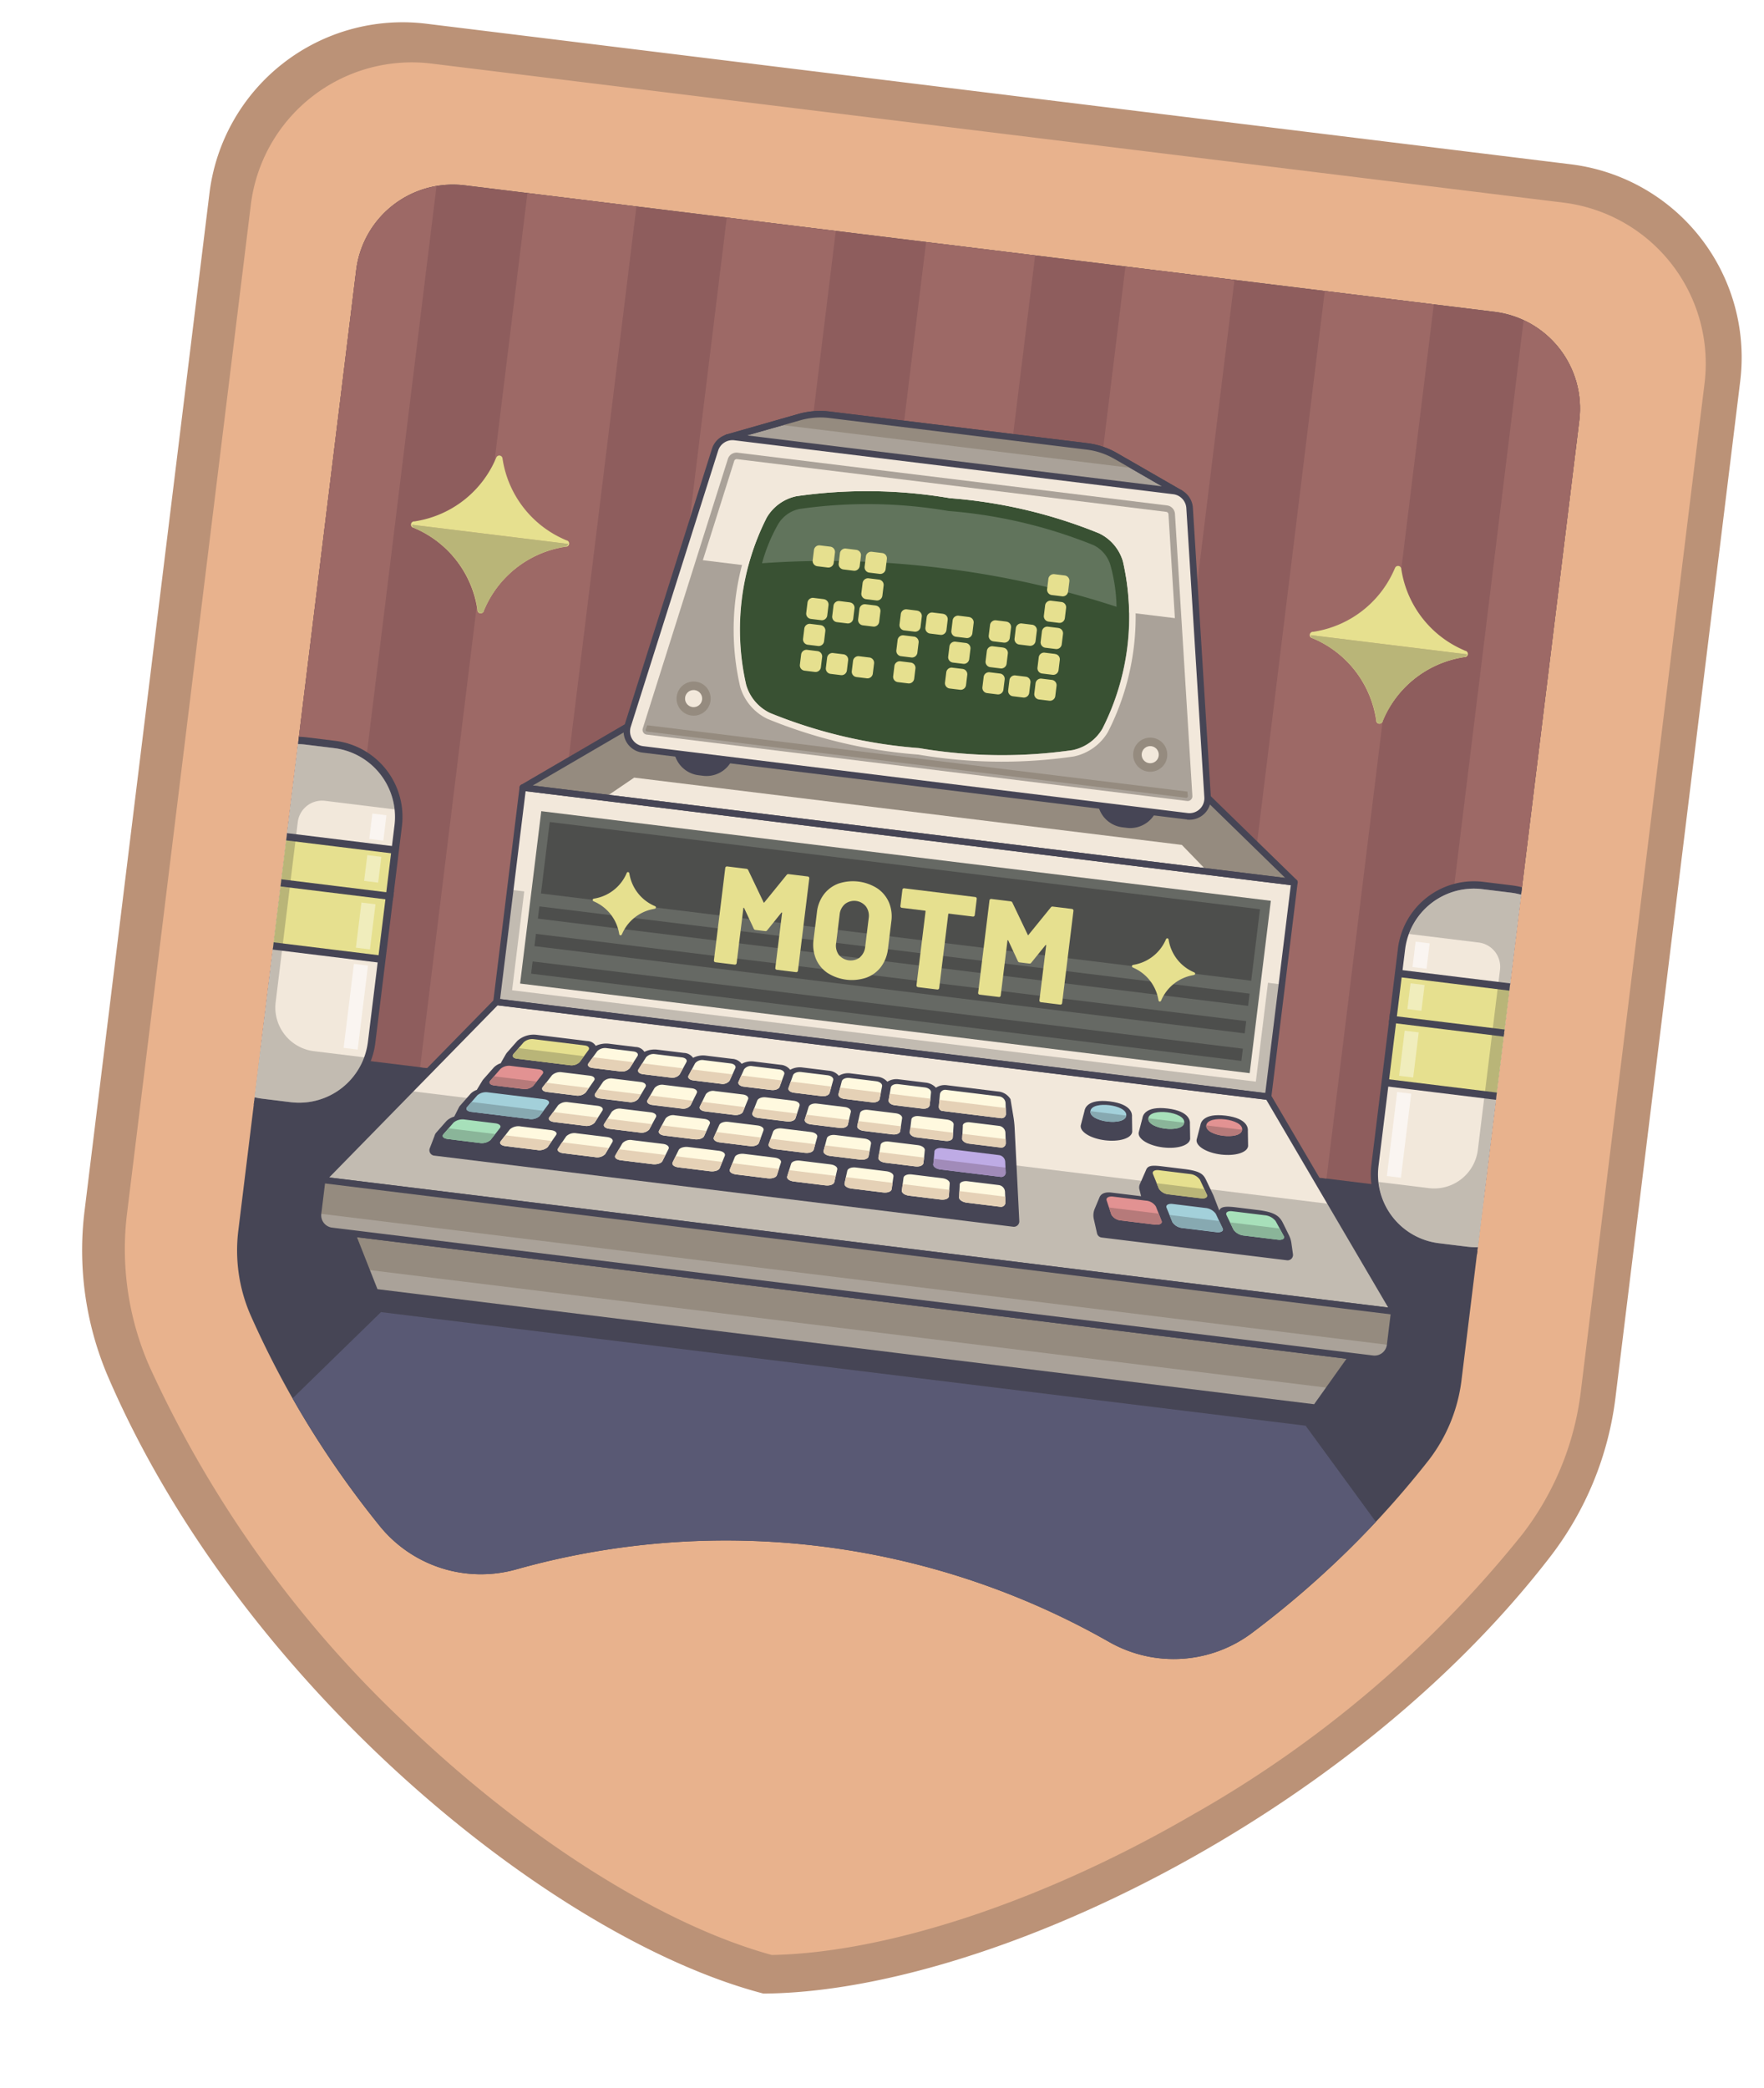 <svg xmlns="http://www.w3.org/2000/svg" xmlns:xlink="http://www.w3.org/1999/xlink" width="103.26" height="122.168" viewBox="0 0 103.26 122.168">
  <defs>
    <clipPath id="clip-path">
      <path id="Path_572" data-name="Path 572" d="M115.251,126.4a7.626,7.626,0,0,0,8.3,1.621,45.352,45.352,0,0,1,34.98-.019,7.645,7.645,0,0,0,8.292-1.6,55.2,55.2,0,0,0,8.983-11.249,9.552,9.552,0,0,0,1.329-4.841V53.695A5.7,5.7,0,0,0,171.441,48H110.695A5.7,5.7,0,0,0,105,53.695v56.626a9.465,9.465,0,0,0,1.281,4.767A54.875,54.875,0,0,0,115.251,126.4Z" transform="translate(-105 -48)" fill="none"/>
    </clipPath>
  </defs>
  <g id="badge-6" transform="translate(-43.124 -6.971) rotate(7)" opacity="0.8">
    <path id="Path_553" data-name="Path 553" d="M102.224,112C89.6,110.314,69.67,97.86,59.728,80.817A18.782,18.782,0,0,1,57.2,71.348V11.39A11.39,11.39,0,0,1,68.589,0h67.5a11.39,11.39,0,0,1,11.39,11.39V71.329a19.034,19.034,0,0,1-2.671,9.712C134.992,97.607,115.134,110.326,102.224,112Z" transform="translate(0 0)" fill="#a75"/>
    <path id="Path_554" data-name="Path 554" d="M113.05,119.421c-6.644-.972-15.249-5.048-23.091-10.949a66.645,66.645,0,0,1-17.275-18.81A17.073,17.073,0,0,1,70.3,80.954V21.492A9.492,9.492,0,0,1,79.792,12h66.752a9.492,9.492,0,0,1,9.492,9.492V80.941a17.013,17.013,0,0,1-2.384,8.7A66.962,66.962,0,0,1,136.5,108.274C128.521,114.319,119.789,118.461,113.05,119.421Z" transform="translate(-10.614 -9.722)" fill="#e29f71"/>
    <path id="Path_555" data-name="Path 555" d="M115.251,126.4a7.626,7.626,0,0,0,8.3,1.621,45.352,45.352,0,0,1,34.98-.019,7.645,7.645,0,0,0,8.292-1.6,55.2,55.2,0,0,0,8.983-11.249,9.552,9.552,0,0,0,1.329-4.841V53.695A5.7,5.7,0,0,0,171.441,48H110.695A5.7,5.7,0,0,0,105,53.695v56.626a9.465,9.465,0,0,0,1.281,4.767A54.875,54.875,0,0,0,115.251,126.4Z" transform="translate(-38.726 -38.888)" fill="#18172a"/>
    <g id="Group_111" data-name="Group 111" transform="translate(66.274 9.112)" clip-path="url(#clip-path)">
      <path id="Path_556" data-name="Path 556" d="M171.441,48H110.695A5.7,5.7,0,0,0,105,53.695V99.537h72.136V53.695A5.7,5.7,0,0,0,171.441,48Z" transform="translate(-105 -48)" fill="#723535"/>
      <rect id="Rectangle_147" data-name="Rectangle 147" width="6.428" height="51.529" transform="translate(32.913 0.008)" fill="#844440"/>
      <rect id="Rectangle_148" data-name="Rectangle 148" width="6.428" height="51.529" transform="translate(21.157 0.008)" fill="#844440"/>
      <rect id="Rectangle_149" data-name="Rectangle 149" width="6.428" height="51.529" transform="translate(9.4 0.008)" fill="#844440"/>
      <rect id="Rectangle_150" data-name="Rectangle 150" width="6.428" height="51.529" transform="translate(44.669 0.008)" fill="#844440"/>
      <rect id="Rectangle_151" data-name="Rectangle 151" width="6.428" height="51.529" transform="translate(56.425 0.008)" fill="#844440"/>
      <path id="Path_557" data-name="Path 557" d="M105,54.74v45.842h4.066V49.29A5.7,5.7,0,0,0,105,54.74Z" transform="translate(-105 -49.045)" fill="#844440"/>
      <path id="Path_558" data-name="Path 558" d="M468.144,54.86a5.7,5.7,0,0,0-3.949-5.422v51.255h3.948Z" transform="translate(-396.009 -49.165)" fill="#844440"/>
      <path id="Path_559" data-name="Path 559" d="M454.722,280.6h1.693a4.262,4.262,0,0,0,4.264-4.264V267.58H450.46v8.757A4.262,4.262,0,0,0,454.722,280.6Z" transform="translate(-384.881 -225.897)" fill="#efe2d2"/>
      <path id="Path_560" data-name="Path 560" d="M452.16,278.175h2.969A2.574,2.574,0,0,0,457.7,275.6V268.71h4.14v8.542a4.055,4.055,0,0,1-4.049,4.051h-1.7A4.053,4.053,0,0,1,452.16,278.175Z" transform="translate(-386.258 -226.813)" fill="#b3aa9e"/>
      <rect id="Rectangle_152" data-name="Rectangle 152" width="10.22" height="3.857" transform="translate(75.797 45.542) rotate(180)" fill="#e0d873"/>
      <rect id="Rectangle_153" data-name="Rectangle 153" width="4.353" height="3.857" transform="translate(75.797 45.542) rotate(180)" fill="#a8a256"/>
      <path id="Path_561" data-name="Path 561" d="M453.806,279.906h1.7a4.482,4.482,0,0,0,4.476-4.476V266.46H449.33v8.969A4.482,4.482,0,0,0,453.806,279.906Zm5.744-13.019v8.542a4.055,4.055,0,0,1-4.049,4.051h-1.7a4.055,4.055,0,0,1-4.049-4.051v-8.542Z" transform="translate(-383.966 -224.99)" fill="#18172a"/>
      <rect id="Rectangle_154" data-name="Rectangle 154" width="10.22" height="0.427" transform="translate(65.579 45.328)" fill="#18172a"/>
      <rect id="Rectangle_155" data-name="Rectangle 155" width="2.661" height="0.828" transform="translate(67.17 42.389) rotate(90)" fill="#ece8ab"/>
      <rect id="Rectangle_156" data-name="Rectangle 156" width="4.953" height="0.828" transform="translate(67.17 46.005) rotate(90)" fill="#f9f3ed"/>
      <path id="Path_562" data-name="Path 562" d="M454.722,223.94h1.693a4.264,4.264,0,0,1,4.264,4.264v4.161H450.46V228.2A4.264,4.264,0,0,1,454.722,223.94Z" transform="translate(-384.881 -190.541)" fill="#efe2d2"/>
      <path id="Path_563" data-name="Path 563" d="M452.16,228.2h4.112a1.431,1.431,0,0,1,1.431,1.431v3.44h4.14v-3.948a4.049,4.049,0,0,0-4.049-4.049h-1.7A4.051,4.051,0,0,0,452.16,228.2Z" transform="translate(-386.258 -191.457)" fill="#b3aa9e"/>
      <rect id="Rectangle_157" data-name="Rectangle 157" width="10.22" height="2.718" transform="translate(75.797 41.823) rotate(180)" fill="#e0d873"/>
      <rect id="Rectangle_158" data-name="Rectangle 158" width="4.353" height="2.718" transform="translate(75.797 41.823) rotate(180)" fill="#a8a256"/>
      <path id="Path_564" data-name="Path 564" d="M453.806,222.82h1.7a4.482,4.482,0,0,1,4.476,4.476v4.366H449.33V227.3A4.482,4.482,0,0,1,453.806,222.82Zm5.744,8.425V227.3a4.055,4.055,0,0,0-4.049-4.049h-1.7a4.055,4.055,0,0,0-4.049,4.049v3.948Z" transform="translate(-383.966 -189.634)" fill="#18172a"/>
      <rect id="Rectangle_159" data-name="Rectangle 159" width="10.22" height="0.427" transform="translate(65.579 38.891)" fill="#18172a"/>
      <rect id="Rectangle_160" data-name="Rectangle 160" width="1.522" height="0.828" transform="translate(66.344 41.117) rotate(-90)" fill="#ece8ab"/>
      <rect id="Rectangle_161" data-name="Rectangle 161" width="1.496" height="0.828" transform="translate(66.342 38.638) rotate(-90)" fill="#f9f3ed"/>
      <path id="Path_565" data-name="Path 565" d="M90.877,280.6H89.184a4.262,4.262,0,0,1-4.264-4.264V267.58H95.14v8.757A4.264,4.264,0,0,1,90.877,280.6Z" transform="translate(-88.732 -225.897)" fill="#efe2d2"/>
      <path id="Path_566" data-name="Path 566" d="M95.691,278.175H92.722a2.574,2.574,0,0,1-2.574-2.576V268.71H86v8.542a4.055,4.055,0,0,0,4.051,4.051h1.693a4.053,4.053,0,0,0,3.947-3.129Z" transform="translate(-89.607 -226.813)" fill="#b3aa9e"/>
      <rect id="Rectangle_162" data-name="Rectangle 162" width="10.22" height="3.857" transform="translate(-3.812 41.683)" fill="#e0d873"/>
      <rect id="Rectangle_163" data-name="Rectangle 163" width="4.353" height="3.857" transform="translate(-3.812 41.683)" fill="#a8a256"/>
      <path id="Path_567" data-name="Path 567" d="M89.961,279.906H88.268a4.482,4.482,0,0,1-4.478-4.476V266.46H94.438v8.969A4.482,4.482,0,0,1,89.961,279.906ZM84.21,266.887v8.542a4.055,4.055,0,0,0,4.051,4.051h1.693A4.055,4.055,0,0,0,94,275.429v-8.542Z" transform="translate(-87.816 -224.99)" fill="#18172a"/>
      <rect id="Rectangle_164" data-name="Rectangle 164" width="10.22" height="0.427" transform="translate(-3.812 45.328)" fill="#18172a"/>
      <rect id="Rectangle_165" data-name="Rectangle 165" width="2.661" height="0.828" transform="translate(5.642 42.391) rotate(90)" fill="#ece8ab"/>
      <rect id="Rectangle_166" data-name="Rectangle 166" width="4.953" height="0.828" transform="translate(5.644 46.005) rotate(90)" fill="#f9f3ed"/>
      <path id="Path_568" data-name="Path 568" d="M90.877,223.94H89.184A4.264,4.264,0,0,0,84.92,228.2v4.161H95.14V228.2A4.265,4.265,0,0,0,90.877,223.94Z" transform="translate(-88.732 -190.541)" fill="#efe2d2"/>
      <path id="Path_569" data-name="Path 569" d="M95.691,228.2H91.579a1.431,1.431,0,0,0-1.431,1.431v3.44H86v-3.948a4.049,4.049,0,0,1,4.051-4.049h1.693A4.051,4.051,0,0,1,95.691,228.2Z" transform="translate(-89.607 -191.457)" fill="#b3aa9e"/>
      <rect id="Rectangle_167" data-name="Rectangle 167" width="10.22" height="2.718" transform="translate(-3.812 39.105)" fill="#e0d873"/>
      <rect id="Rectangle_168" data-name="Rectangle 168" width="4.353" height="2.718" transform="translate(-3.812 39.105)" fill="#a8a256"/>
      <path id="Path_570" data-name="Path 570" d="M89.961,222.82H88.268A4.482,4.482,0,0,0,83.79,227.3v4.366H94.438V227.3A4.482,4.482,0,0,0,89.961,222.82Zm-5.752,8.425V227.3a4.055,4.055,0,0,1,4.051-4.049h1.693A4.055,4.055,0,0,1,94,227.3v3.948Z" transform="translate(-87.816 -189.634)" fill="#18172a"/>
      <rect id="Rectangle_169" data-name="Rectangle 169" width="10.22" height="0.427" transform="translate(-3.812 38.891)" fill="#18172a"/>
      <rect id="Rectangle_170" data-name="Rectangle 170" width="1.522" height="0.828" transform="translate(4.816 41.115) rotate(-90)" fill="#ece8ab"/>
      <rect id="Rectangle_171" data-name="Rectangle 171" width="1.496" height="0.828" transform="translate(4.816 38.64) rotate(-90)" fill="#f9f3ed"/>
      <path id="Path_571" data-name="Path 571" d="M133.788,408.234a7.625,7.625,0,0,0,8.3,1.621,45.352,45.352,0,0,1,34.98-.019,7.644,7.644,0,0,0,8.292-1.6,58.769,58.769,0,0,0,6.355-7.27l-4.776-5.093H132.407l-4.527,5.646A59.251,59.251,0,0,0,133.788,408.234Z" transform="translate(-123.537 -329.834)" fill="#303051"/>
    </g>
    <path id="Path_573" data-name="Path 573" d="M251.656,106.54l-4.036-1.708a4.463,4.463,0,0,0-1.735-.351H230.7a4.453,4.453,0,0,0-1.733.351l-4.036,1.709Z" transform="translate(-135.89 -84.647)" fill="#958b7f"/>
    <path id="Path_574" data-name="Path 574" d="M183.136,296.66H137.628l-8.858,11.572h63.225Z" transform="translate(-57.984 -240.345)" fill="#efe2d2"/>
    <path id="Path_575" data-name="Path 575" d="M133.2,327.14l-4.429,5.786h63.225l-4.431-5.786Z" transform="translate(-57.984 -265.039)" fill="#b3aa9e"/>
    <rect id="Rectangle_172" data-name="Rectangle 172" width="45.508" height="12.641" transform="translate(79.643 43.674)" fill="#efe2d2"/>
    <rect id="Rectangle_173" data-name="Rectangle 173" width="45.508" height="6.619" transform="translate(79.643 49.696)" fill="#b3aa9e"/>
    <path id="Path_576" data-name="Path 576" d="M220.938,195.557H175.43l10.63-8.087h24.247Z" transform="translate(-95.787 -151.882)" fill="#7a6e5f"/>
    <path id="Path_577" data-name="Path 577" d="M200.9,224.212h35.565l-1.7-1.372h-32.3Z" transform="translate(-116.422 -180.538)" fill="#efe2d2"/>
    <path id="Path_578" data-name="Path 578" d="M220.128,194.936H174.62a.19.19,0,0,1-.114-.342l10.631-8.087a.19.19,0,0,1,.114-.038H209.5a.19.19,0,0,1,.116.038l10.631,8.087a.191.191,0,0,1-.116.342Zm-44.944-.38h44.38l-10.129-7.707h-24.12Z" transform="translate(-94.976 -151.072)" fill="#18172a"/>
    <rect id="Rectangle_174" data-name="Rectangle 174" width="10.993" height="43.864" transform="translate(124.331 44.53) rotate(90)" fill="#efe2d2"/>
    <path id="Path_579" data-name="Path 579" d="M220.128,242.09H174.62a.19.19,0,0,1-.19-.19V229.26a.19.19,0,0,1,.19-.19h45.508a.19.19,0,0,1,.19.19V241.9A.19.19,0,0,1,220.128,242.09Zm-45.318-.38h45.128V229.45H174.81Z" transform="translate(-94.977 -185.586)" fill="#18172a"/>
    <rect id="Rectangle_175" data-name="Rectangle 175" width="10.162" height="43.027" transform="translate(123.912 44.914) rotate(90)" fill="#40433d"/>
    <rect id="Rectangle_176" data-name="Rectangle 176" width="4.212" height="41.888" transform="translate(123.342 45.483) rotate(90)" fill="#20221f"/>
    <rect id="Rectangle_177" data-name="Rectangle 177" width="0.721" height="41.888" transform="translate(81.454 51.178) rotate(-90)" fill="#20221f"/>
    <rect id="Rectangle_178" data-name="Rectangle 178" width="0.721" height="41.888" transform="translate(81.452 52.799) rotate(-90)" fill="#20221f"/>
    <rect id="Rectangle_179" data-name="Rectangle 179" width="0.721" height="41.888" transform="translate(81.454 54.423) rotate(-90)" fill="#20221f"/>
    <path id="Path_580" data-name="Path 580" d="M191.186,307.571H127.961a.187.187,0,0,1-.146-.307l8.857-11.58a.19.19,0,0,1,.15-.074h45.5a.19.19,0,0,1,.152.074l8.857,11.58a.19.19,0,0,1-.15.3Zm-62.834-.38h62.454l-8.567-11.2H136.913Z" transform="translate(-57.175 -239.494)" fill="#18172a"/>
    <path id="Path_581" data-name="Path 581" d="M198.887,372.87H139.88l1.771,3.242h55.463Z" transform="translate(-66.985 -302.088)" fill="#7a6e5f"/>
    <path id="Path_582" data-name="Path 582" d="M353.913,214.643h-.264a1.659,1.659,0,0,1-1.589-1.182H355.5A1.659,1.659,0,0,1,353.913,214.643Z" transform="translate(-238.887 -172.939)" fill="#18172a"/>
    <path id="Path_583" data-name="Path 583" d="M222.253,214.643h-.264a1.659,1.659,0,0,1-1.589-1.182h3.442A1.657,1.657,0,0,1,222.253,214.643Z" transform="translate(-132.22 -172.939)" fill="#18172a"/>
    <path id="Path_584" data-name="Path 584" d="M145.66,383.45l.674,1.234H201.8l.674-1.234Z" transform="translate(-71.668 -310.66)" fill="#958b7f"/>
    <path id="Path_585" data-name="Path 585" d="M250.789,105.919H224.053a.19.19,0,0,1-.078-.364l4.036-1.708a4.616,4.616,0,0,1,1.807-.366h15.186a4.626,4.626,0,0,1,1.809.366l4.036,1.708a.19.19,0,0,1-.074.364Zm-25.8-.38h24.868l-3.172-1.342a4.265,4.265,0,0,0-1.661-.336H229.838a4.272,4.272,0,0,0-1.661.336Z" transform="translate(-135.023 -83.836)" fill="#18172a"/>
    <path id="Path_586" data-name="Path 586" d="M260.341,105.424l-1.378-.583a4.463,4.463,0,0,0-1.735-.351H242.041a4.453,4.453,0,0,0-1.733.351l-1.378.583Z" transform="translate(-147.232 -84.655)" fill="#7a6e5f"/>
    <path id="Path_587" data-name="Path 587" d="M250.789,105.919H224.053a.19.19,0,0,1-.078-.364l4.036-1.708a4.616,4.616,0,0,1,1.807-.366h15.186a4.626,4.626,0,0,1,1.809.366l4.036,1.708a.19.19,0,0,1-.074.364Zm-25.8-.38h24.868l-3.172-1.342a4.265,4.265,0,0,0-1.661-.336H229.838a4.272,4.272,0,0,0-1.661.336Z" transform="translate(-135.023 -83.836)" fill="#18172a"/>
    <path id="Path_588" data-name="Path 588" d="M238.292,133.663H206.18a1.063,1.063,0,0,1-1.042-1.276l3.108-16.667a1.063,1.063,0,0,1,1.04-.85h25.9a1.065,1.065,0,0,1,1.042.85l3.106,16.667a1.061,1.061,0,0,1-1.04,1.276Z" transform="translate(-119.838 -93.064)" fill="#efe2d2"/>
    <path id="Path_589" data-name="Path 589" d="M237.482,133.043H205.37a1.253,1.253,0,0,1-1.228-1.5l3.108-16.663a1.257,1.257,0,0,1,1.226-1.006h25.9a1.259,1.259,0,0,1,1.228,1l3.108,16.677a1.255,1.255,0,0,1-1.228,1.5ZM208.476,114.25a.877.877,0,0,0-.854.7l-3.108,16.663a.873.873,0,0,0,.856,1.052h32.112a.871.871,0,0,0,.854-1.048l-3.109-16.671a.875.875,0,0,0-.854-.695Z" transform="translate(-119.028 -92.254)" fill="#18172a"/>
    <path id="Path_590" data-name="Path 590" d="M209.907,136.228l3.024-16.263a.533.533,0,0,1,.522-.425h25.322a.532.532,0,0,1,.52.425l3.024,16.263a.277.277,0,0,1-.271.334H210.178a.279.279,0,0,1-.271-.334Z" transform="translate(-123.714 -96.848)" fill="#958b7f"/>
    <path id="Path_591" data-name="Path 591" d="M222,127.653l1.116-6a.152.152,0,0,1,.148-.114h25.312a.15.15,0,0,1,.148.121l1.114,5.991Z" transform="translate(-133.516 -98.468)" fill="#efe2d2"/>
    <path id="Path_592" data-name="Path 592" d="M257.231,127.912a2.644,2.644,0,0,0-1.581-1.454,28.924,28.924,0,0,0-8.922-.978,28.988,28.988,0,0,0-8.922.978,2.641,2.641,0,0,0-1.581,1.454,14.474,14.474,0,0,0,0,9.871,2.64,2.64,0,0,0,1.581,1.454,28.865,28.865,0,0,0,8.922.978,28.936,28.936,0,0,0,8.922-.978,2.644,2.644,0,0,0,1.581-1.454,14.473,14.473,0,0,0,0-9.871Z" transform="translate(-144.337 -101.66)" fill="#072600"/>
    <path id="Path_593" data-name="Path 593" d="M250.684,132.8a53.612,53.612,0,0,1,10.454,1,9.811,9.811,0,0,0-.657-2.386,1.9,1.9,0,0,0-1.12-1.031,28.6,28.6,0,0,0-8.673-.949,28.047,28.047,0,0,0-8.683.949,1.9,1.9,0,0,0-1.118,1.031,9.785,9.785,0,0,0-.657,2.386,53.6,53.6,0,0,1,10.454-1Z" transform="translate(-148.286 -104.86)" fill="#395133"/>
    <path id="Path_594" data-name="Path 594" d="M245.187,123.86a29,29,0,0,1,8.922.978,2.644,2.644,0,0,1,1.581,1.454,14.474,14.474,0,0,1,0,9.871,2.644,2.644,0,0,1-1.581,1.454,28.867,28.867,0,0,1-8.922.978,28.931,28.931,0,0,1-8.922-.978,2.641,2.641,0,0,1-1.581-1.454,14.474,14.474,0,0,1,0-9.871,2.641,2.641,0,0,1,1.581-1.454,28.924,28.924,0,0,1,8.922-.978m0-.38h0a29.14,29.14,0,0,0-9.032,1,3.026,3.026,0,0,0-1.811,1.667,14.829,14.829,0,0,0,0,10.164,3.026,3.026,0,0,0,1.811,1.667,29.14,29.14,0,0,0,9.032,1,29.14,29.14,0,0,0,9.034-1,3.037,3.037,0,0,0,1.813-1.667,14.829,14.829,0,0,0,0-10.164,3.037,3.037,0,0,0-1.813-1.667,29.129,29.129,0,0,0-9.03-1Z" transform="translate(-142.789 -100.04)" fill="#efe2d2"/>
    <path id="Path_595" data-name="Path 595" d="M242.832,206.573l-.057-.243H210.916l-.057.243a.1.1,0,0,0,.1.125h31.774a.1.1,0,0,0,.1-.125Z" transform="translate(-124.488 -167.162)" fill="#7a6e5f"/>
    <path id="Path_596" data-name="Path 596" d="M244.161,246.56H245.3a.1.1,0,0,1,.1.1V252.1a.1.1,0,0,1-.1.1h-1.139a.093.093,0,0,1-.068-.028.091.091,0,0,1-.027-.068V248.87c0-.023,0-.032-.017-.032s-.021,0-.032.023l-.691,1.111a.118.118,0,0,1-.114.065h-.57a.114.114,0,0,1-.112-.065l-.7-1.118c-.011-.015-.021-.023-.032-.023s-.015,0-.015.03V252.1a.1.1,0,0,1-.1.1h-1.139a.1.1,0,0,1-.1-.1v-5.448a.1.1,0,0,1,.1-.1h1.139a.129.129,0,0,1,.112.065l1.118,1.754c.017.032.032.032.049,0l1.1-1.754A.12.12,0,0,1,244.161,246.56Z" transform="translate(-148.464 -199.755)" fill="#e0d873"/>
    <path id="Path_597" data-name="Path 597" d="M271.18,251.748a1.876,1.876,0,0,1-.769-.735,2.176,2.176,0,0,1-.273-1.1V248.3a2.113,2.113,0,0,1,.273-1.082,1.9,1.9,0,0,1,.769-.733,2.658,2.658,0,0,1,2.3,0,1.9,1.9,0,0,1,.773.733,2.113,2.113,0,0,1,.273,1.082v1.61a2.176,2.176,0,0,1-.273,1.1,1.873,1.873,0,0,1-.773.735A2.658,2.658,0,0,1,271.18,251.748Zm1.769-1.13a.926.926,0,0,0,.239-.668v-1.665a.926.926,0,0,0-.239-.664.88.88,0,0,0-1.238,0,.925.925,0,0,0-.237.664v1.665a.925.925,0,0,0,.237.668.906.906,0,0,0,1.247,0Z" transform="translate(-172.516 -199.484)" fill="#e0d873"/>
    <path id="Path_598" data-name="Path 598" d="M299.839,246.587a.093.093,0,0,1,.029.068v.959a.093.093,0,0,1-.029.068.091.091,0,0,1-.068.027h-1.409a.036.036,0,0,0-.04.042V252.1a.1.1,0,0,1-.1.1h-1.139a.1.1,0,0,1-.1-.1V247.75a.036.036,0,0,0-.04-.042h-1.363a.085.085,0,0,1-.068-.027.093.093,0,0,1-.029-.068v-.959a.093.093,0,0,1,.029-.068.087.087,0,0,1,.068-.028h4.176A.093.093,0,0,1,299.839,246.587Z" transform="translate(-193.056 -199.754)" fill="#e0d873"/>
    <path id="Path_599" data-name="Path 599" d="M326.231,246.56h1.139a.1.1,0,0,1,.1.1V252.1a.1.1,0,0,1-.1.1h-1.139a.1.1,0,0,1-.1-.1V248.87c0-.023,0-.032-.015-.032a.04.04,0,0,0-.032.023l-.693,1.111a.114.114,0,0,1-.112.065h-.57a.114.114,0,0,1-.112-.065l-.7-1.118c-.011-.015-.023-.023-.032-.023s-.017,0-.017.03V252.1a.1.1,0,0,1-.027.068.093.093,0,0,1-.068.028h-1.139a.087.087,0,0,1-.068-.028.092.092,0,0,1-.029-.068v-5.448a.093.093,0,0,1,.028-.068.087.087,0,0,1,.068-.028h1.139a.131.131,0,0,1,.114.065l1.118,1.754c.015.032.032.032.047,0l1.1-1.754A.116.116,0,0,1,326.231,246.56Z" transform="translate(-214.954 -199.755)" fill="#e0d873"/>
    <path id="Path_600" data-name="Path 600" d="M272.676,161.11h-.609a.317.317,0,0,0-.317.317v.611a.313.313,0,0,0,.315.313h.609a.317.317,0,0,0,.315-.315v-.6a.313.313,0,0,0-.313-.323Z" transform="translate(-173.822 -130.526)" fill="#e0d873"/>
    <path id="Path_601" data-name="Path 601" d="M264.615,161.11h-.609a.315.315,0,0,0-.315.317v.611a.313.313,0,0,0,.313.313h.609a.317.317,0,0,0,.317-.315v-.6a.315.315,0,0,0-.315-.323Z" transform="translate(-167.292 -130.526)" fill="#e0d873"/>
    <path id="Path_602" data-name="Path 602" d="M256.544,161.11h-.609a.317.317,0,0,0-.315.317v.611a.313.313,0,0,0,.315.313h.609a.317.317,0,0,0,.315-.315v-.6a.315.315,0,0,0-.315-.323Z" transform="translate(-160.754 -130.526)" fill="#e0d873"/>
    <path id="Path_603" data-name="Path 603" d="M272.676,144.81h-.609a.315.315,0,0,0-.317.315v.6a.315.315,0,0,0,.315.315h.609a.317.317,0,0,0,.315-.317v-.6A.313.313,0,0,0,272.676,144.81Z" transform="translate(-173.822 -117.321)" fill="#e0d873"/>
    <path id="Path_604" data-name="Path 604" d="M264.615,144.81h-.609a.315.315,0,0,0-.315.315v.6a.315.315,0,0,0,.313.315h.609a.317.317,0,0,0,.317-.317v-.6a.313.313,0,0,0-.315-.313Z" transform="translate(-167.292 -117.321)" fill="#e0d873"/>
    <path id="Path_605" data-name="Path 605" d="M256.544,144.81h-.609a.315.315,0,0,0-.315.315v.6a.315.315,0,0,0,.315.315h.609a.317.317,0,0,0,.315-.317v-.6a.313.313,0,0,0-.315-.313Z" transform="translate(-160.754 -117.321)" fill="#e0d873"/>
    <path id="Path_606" data-name="Path 606" d="M272.676,153.05h-.609a.317.317,0,0,0-.317.315v.6a.315.315,0,0,0,.315.315h.609a.317.317,0,0,0,.315-.317v-.6A.313.313,0,0,0,272.676,153.05Z" transform="translate(-173.822 -123.996)" fill="#e0d873"/>
    <path id="Path_607" data-name="Path 607" d="M256.544,169.18h-.609a.317.317,0,0,0-.315.315v.6a.315.315,0,0,0,.315.315h.609a.317.317,0,0,0,.315-.315v-.6A.315.315,0,0,0,256.544,169.18Z" transform="translate(-160.754 -137.064)" fill="#e0d873"/>
    <path id="Path_608" data-name="Path 608" d="M256.544,177.25h-.609a.315.315,0,0,0-.315.315v.6a.313.313,0,0,0,.315.313h.609a.315.315,0,0,0,.315-.315v-.6a.313.313,0,0,0-.315-.313Z" transform="translate(-160.754 -143.603)" fill="#e0d873"/>
    <path id="Path_609" data-name="Path 609" d="M264.615,177.25h-.609a.315.315,0,0,0-.315.315v.6a.313.313,0,0,0,.313.313h.609a.315.315,0,0,0,.317-.315v-.6a.313.313,0,0,0-.315-.313Z" transform="translate(-167.292 -143.603)" fill="#e0d873"/>
    <path id="Path_610" data-name="Path 610" d="M272.676,177.25h-.609a.315.315,0,0,0-.317.315v.6a.313.313,0,0,0,.315.313h.609a.315.315,0,0,0,.315-.315v-.6A.313.313,0,0,0,272.676,177.25Z" transform="translate(-173.822 -143.603)" fill="#e0d873"/>
    <path id="Path_611" data-name="Path 611" d="M301.636,161.11h-.611a.317.317,0,0,0-.315.317v.611a.313.313,0,0,0,.315.313h.609a.317.317,0,0,0,.315-.315v-.6a.313.313,0,0,0-.313-.323Z" transform="translate(-197.285 -130.526)" fill="#e0d873"/>
    <path id="Path_612" data-name="Path 612" d="M293.574,161.11h-.609a.315.315,0,0,0-.315.317v.611a.313.313,0,0,0,.313.313h.609a.317.317,0,0,0,.317-.315v-.6a.315.315,0,0,0-.315-.323Z" transform="translate(-190.755 -130.526)" fill="#e0d873"/>
    <path id="Path_613" data-name="Path 613" d="M285.5,161.11H284.9a.317.317,0,0,0-.315.317v.611a.313.313,0,0,0,.313.313h.611a.317.317,0,0,0,.315-.315v-.6a.315.315,0,0,0-.315-.323Z" transform="translate(-184.217 -130.526)" fill="#e0d873"/>
    <path id="Path_614" data-name="Path 614" d="M285.5,169.18H284.9a.317.317,0,0,0-.315.315v.6a.313.313,0,0,0,.313.315h.611a.317.317,0,0,0,.315-.315v-.6A.315.315,0,0,0,285.5,169.18Z" transform="translate(-184.217 -137.064)" fill="#e0d873"/>
    <path id="Path_615" data-name="Path 615" d="M301.636,169.18h-.611a.317.317,0,0,0-.315.315v.6a.315.315,0,0,0,.315.315h.609a.317.317,0,0,0,.315-.315v-.6A.313.313,0,0,0,301.636,169.18Z" transform="translate(-197.285 -137.064)" fill="#e0d873"/>
    <path id="Path_616" data-name="Path 616" d="M285.5,177.25H284.9a.315.315,0,0,0-.315.315v.6a.313.313,0,0,0,.313.313h.611a.315.315,0,0,0,.315-.315v-.6a.313.313,0,0,0-.315-.313Z" transform="translate(-184.217 -143.603)" fill="#e0d873"/>
    <path id="Path_617" data-name="Path 617" d="M301.636,177.25h-.611a.315.315,0,0,0-.315.315v.6a.313.313,0,0,0,.315.313h.609a.315.315,0,0,0,.315-.315v-.6A.313.313,0,0,0,301.636,177.25Z" transform="translate(-197.285 -143.603)" fill="#e0d873"/>
    <path id="Path_618" data-name="Path 618" d="M329.375,161.11h-.609a.315.315,0,0,0-.315.317v.611a.313.313,0,0,0,.313.313h.609a.315.315,0,0,0,.321-.313v-.6a.313.313,0,0,0-.319-.325Z" transform="translate(-219.759 -130.526)" fill="#e0d873"/>
    <path id="Path_619" data-name="Path 619" d="M321.272,161.11h-.617a.317.317,0,0,0-.315.317v.611a.313.313,0,0,0,.313.313h.611a.317.317,0,0,0,.315-.315v-.6A.315.315,0,0,0,321.272,161.11Z" transform="translate(-213.188 -130.526)" fill="#e0d873"/>
    <path id="Path_620" data-name="Path 620" d="M313.253,161.11h-.606a.317.317,0,0,0-.317.317v.611a.313.313,0,0,0,.315.313h.609a.317.317,0,0,0,.315-.315v-.6a.313.313,0,0,0-.317-.323Z" transform="translate(-206.699 -130.526)" fill="#e0d873"/>
    <path id="Path_621" data-name="Path 621" d="M329.375,144.81h-.609a.315.315,0,0,0-.315.315v.6a.315.315,0,0,0,.313.315h.609a.315.315,0,0,0,.315-.317v-.6A.313.313,0,0,0,329.375,144.81Z" transform="translate(-219.759 -117.321)" fill="#e0d873"/>
    <path id="Path_622" data-name="Path 622" d="M329.375,153.05h-.609a.315.315,0,0,0-.315.315v.6a.315.315,0,0,0,.313.315h.609a.315.315,0,0,0,.315-.317v-.6A.313.313,0,0,0,329.375,153.05Z" transform="translate(-219.759 -123.996)" fill="#e0d873"/>
    <path id="Path_623" data-name="Path 623" d="M313.253,169.18h-.606a.317.317,0,0,0-.317.315v.6a.315.315,0,0,0,.315.315h.609a.317.317,0,0,0,.315-.315v-.6a.313.313,0,0,0-.317-.311Z" transform="translate(-206.699 -137.064)" fill="#e0d873"/>
    <path id="Path_624" data-name="Path 624" d="M329.374,169.18h-.609a.315.315,0,0,0-.315.315v.6a.313.313,0,0,0,.313.315h.609a.315.315,0,0,0,.321-.315v-.6a.313.313,0,0,0-.319-.311Z" transform="translate(-219.759 -137.064)" fill="#e0d873"/>
    <path id="Path_625" data-name="Path 625" d="M313.253,177.25h-.606a.315.315,0,0,0-.317.315v.6a.313.313,0,0,0,.315.313h.609a.315.315,0,0,0,.315-.315v-.6a.313.313,0,0,0-.317-.313Z" transform="translate(-206.699 -143.602)" fill="#e0d873"/>
    <path id="Path_626" data-name="Path 626" d="M321.272,177.25h-.617a.315.315,0,0,0-.315.315v.6a.313.313,0,0,0,.313.313h.611a.315.315,0,0,0,.315-.315v-.6A.313.313,0,0,0,321.272,177.25Z" transform="translate(-213.188 -143.603)" fill="#e0d873"/>
    <path id="Path_627" data-name="Path 627" d="M329.375,177.25h-.609a.315.315,0,0,0-.315.315v.6a.313.313,0,0,0,.313.313h.609a.315.315,0,0,0,.315-.315v-.6A.313.313,0,0,0,329.375,177.25Z" transform="translate(-219.759 -143.603)" fill="#e0d873"/>
    <path id="Path_628" data-name="Path 628" d="M191.078,360.515H129.687a.915.915,0,0,1-.917-.915v-1.98h63.225v1.98A.917.917,0,0,1,191.078,360.515Z" transform="translate(-57.984 -289.733)" fill="#7a6e5f"/>
    <path id="Path_629" data-name="Path 629" d="M196.292,375.493H140.83a.19.19,0,0,1-.167-.1l-1.771-3.252a.188.188,0,0,1,.163-.283h59.011a.188.188,0,0,1,.163.283l-1.771,3.242A.19.19,0,0,1,196.292,375.493Zm-55.351-.38h55.241l1.557-2.872h-58.36Z" transform="translate(-66.164 -301.27)" fill="#18172a"/>
    <path id="Path_630" data-name="Path 630" d="M191.078,368.965H129.687a.915.915,0,0,1-.917-.915h63.225A.917.917,0,0,1,191.078,368.965Z" transform="translate(-57.984 -298.183)" fill="#958b7f"/>
    <path id="Path_631" data-name="Path 631" d="M370.368,252.027l-.023.074a2.5,2.5,0,0,1-1.634,1.634l-.074.023a.078.078,0,0,0,0,.15l.074.025a2.5,2.5,0,0,1,1.634,1.633l.023.074a.078.078,0,0,0,.15,0l.023-.074a2.493,2.493,0,0,1,1.634-1.633l.074-.025a.078.078,0,0,0,0-.15l-.074-.023a2.494,2.494,0,0,1-1.634-1.634l-.023-.074a.078.078,0,0,0-.15,0Z" transform="translate(-252.271 -204.138)" fill="#e0d873"/>
    <path id="Path_632" data-name="Path 632" d="M202.828,252.027l-.023.074a2.494,2.494,0,0,1-1.634,1.634l-.074.023a.078.078,0,0,0,0,.15l.074.025a2.493,2.493,0,0,1,1.634,1.633l.023.074a.078.078,0,0,0,.15,0l.025-.074a2.489,2.489,0,0,1,1.633-1.633l.074-.025a.078.078,0,0,0,0-.15l-.074-.023A2.492,2.492,0,0,1,203,252.1l-.025-.074a.078.078,0,0,0-.15,0Z" transform="translate(-116.535 -204.138)" fill="#e0d873"/>
    <path id="Path_633" data-name="Path 633" d="M190.268,359.895H128.877a1.107,1.107,0,0,1-1.107-1.1v-1.98a.19.19,0,0,1,.19-.19h63.225a.19.19,0,0,1,.19.19v1.98A1.107,1.107,0,0,1,190.268,359.895ZM128.15,357v1.79a.727.727,0,0,0,.727.725h61.391a.727.727,0,0,0,.727-.725V357Z" transform="translate(-57.174 -288.923)" fill="#18172a"/>
    <circle id="Ellipse_20" data-name="Ellipse 20" cx="0.999" cy="0.999" r="0.999" transform="translate(87.935 36.29)" fill="#7a6e5f"/>
    <circle id="Ellipse_21" data-name="Ellipse 21" cx="0.501" cy="0.501" r="0.501" transform="translate(88.432 36.787)" fill="#efe2d2"/>
    <circle id="Ellipse_22" data-name="Ellipse 22" cx="0.999" cy="0.999" r="0.999" transform="translate(114.864 36.29)" fill="#7a6e5f"/>
    <circle id="Ellipse_23" data-name="Ellipse 23" cx="0.501" cy="0.501" r="0.501" transform="translate(115.362 36.787)" fill="#efe2d2"/>
    <path id="Path_634" data-name="Path 634" d="M136.178,129.515l.057.19a6.162,6.162,0,0,0,4.04,4.038l.19.059a.19.19,0,1,1,0,.38l-.19.057a6.166,6.166,0,0,0-4.04,4.04l-.057.19a.19.19,0,0,1-.38,0l-.057-.19a6.17,6.17,0,0,0-4.032-4.055l-.19-.057a.19.19,0,1,1,0-.38l.19-.059a6.166,6.166,0,0,0,4.04-4.038l.057-.19a.19.19,0,0,1,.372.015Z" transform="translate(-60.058 -104.799)" fill="#e0d873"/>
    <path id="Path_635" data-name="Path 635" d="M136.074,158.27a.19.19,0,0,0,.38,0l.057-.19a6.166,6.166,0,0,1,4.032-4.036l.19-.057a.19.19,0,0,0,.133-.167h-9.2a.19.19,0,0,0,.133.167l.19.057a6.169,6.169,0,0,1,4.04,4.04Z" transform="translate(-60.326 -124.62)" fill="#b49a63"/>
    <path id="Path_636" data-name="Path 636" d="M136.074,158.27a.19.19,0,0,0,.38,0l.057-.19a6.166,6.166,0,0,1,4.032-4.036l.19-.057a.19.19,0,0,0,.133-.167h-9.2a.19.19,0,0,0,.133.167l.19.057a6.169,6.169,0,0,1,4.04,4.04Z" transform="translate(-60.326 -124.62)" fill="#a8a256"/>
    <path id="Path_637" data-name="Path 637" d="M415.408,129.515l.057.19a6.162,6.162,0,0,0,4.04,4.038l.19.059a.19.19,0,0,1,0,.38l-.19.057a6.166,6.166,0,0,0-4.04,4.04l-.057.19a.19.19,0,1,1-.38,0l-.059-.19a6.166,6.166,0,0,0-4.03-4.055l-.19-.057a.19.19,0,1,1,0-.38l.19-.059a6.164,6.164,0,0,0,4.038-4.038l.059-.19a.19.19,0,0,1,.372.015Z" transform="translate(-286.282 -104.799)" fill="#e0d873"/>
    <path id="Path_638" data-name="Path 638" d="M415.3,158.27a.19.19,0,0,0,.38,0l.057-.19a6.166,6.166,0,0,1,4.032-4.036l.19-.057a.19.19,0,0,0,.135-.167H410.88a.19.19,0,0,0,.135.167l.19.057a6.162,6.162,0,0,1,4.038,4.04Z" transform="translate(-286.541 -124.62)" fill="#b49a63"/>
    <path id="Path_639" data-name="Path 639" d="M415.3,158.27a.19.19,0,0,0,.38,0l.057-.19a6.166,6.166,0,0,1,4.032-4.036l.19-.057a.19.19,0,0,0,.135-.167H410.88a.19.19,0,0,0,.135.167l.19.057a6.162,6.162,0,0,1,4.038,4.04Z" transform="translate(-286.541 -124.62)" fill="#a8a256"/>
    <path id="Path_640" data-name="Path 640" d="M377.792,325.424a1.489,1.489,0,0,0-.19-.408c-.137-.211-.353-.543-.48-.731-.234-.317-.53-.509-1.494-.509h-1.3c-.63,0-.9.074-.949.306l-.454-.849-.509-.8c-.2-.317-.363-.511-1.355-.511h-1.329c-.634,0-.839.068-.9.342l-.256.85a.48.48,0,0,0,.013.313l.146.38H367c-.4,0-.609.141-.672.353l-.2.71a1,1,0,0,0,.023.606l.287.8a.319.319,0,0,0,.3.211h10.927a.317.317,0,0,0,.306-.4Z" transform="translate(-250.253 -260.81)" fill="#18172a"/>
    <path id="Path_641" data-name="Path 641" d="M194.123,306.514l-.287-.974a.938.938,0,0,0-.788-.357h-2.99a.923.923,0,0,0-.636.222.961.961,0,0,0-.647-.222h-1.564a.991.991,0,0,0-.655.222.9.9,0,0,0-.63-.222h-1.564a1.054,1.054,0,0,0-.67.222.837.837,0,0,0-.613-.222h-1.564a1.139,1.139,0,0,0-.689.222.778.778,0,0,0-.6-.222h-1.564a1.205,1.205,0,0,0-.7.222.722.722,0,0,0-.579-.222h-1.564a1.291,1.291,0,0,0-.722.22.681.681,0,0,0-.569-.22h-1.564a1.359,1.359,0,0,0-.737.22.632.632,0,0,0-.547-.22h-1.564a1.464,1.464,0,0,0-.759.218.592.592,0,0,0-.53-.218h-2.973a1.431,1.431,0,0,0-1.084.484l-.52.759a.875.875,0,0,0-.082.165c-.051.125-.19.435-.2.494a1.046,1.046,0,0,0-.38.3l-.52.759a.707.707,0,0,0-.063.116l-.245.547a.949.949,0,0,0-.342.281l-.52.759a.541.541,0,0,0-.059.125l-.2.549a1.05,1.05,0,0,0-.421.313l-.52.759a.529.529,0,0,0-.066.19l-.19.759a.319.319,0,0,0,.29.387H194.9a.319.319,0,0,0,.315-.38l-.936-5.378A5.987,5.987,0,0,0,194.123,306.514Z" transform="translate(-83.634 -247.247)" fill="#18172a"/>
    <path id="Path_642" data-name="Path 642" d="M252.818,307.9h1.631c.224,0,.431-.11.463-.247.07-.3.106-.452.177-.759.032-.137-.116-.247-.33-.247h-1.574a.488.488,0,0,0-.465.247c-.093.3-.139.452-.23.759C252.448,307.786,252.6,307.9,252.818,307.9Z" transform="translate(-158.213 -248.431)" fill="#fff7d7"/>
    <path id="Path_643" data-name="Path 643" d="M237.241,307.9h1.631a.513.513,0,0,0,.482-.247l.241-.759c.044-.137-.095-.247-.311-.247H237.71a.539.539,0,0,0-.486.247c-.116.3-.175.452-.292.759C236.878,307.789,237.017,307.9,237.241,307.9Z" transform="translate(-145.604 -248.434)" fill="#fff7d7"/>
    <path id="Path_644" data-name="Path 644" d="M268.387,307.9h1.631c.222,0,.419-.11.44-.247.046-.3.07-.452.116-.759.021-.137-.137-.247-.353-.247h-1.574c-.215,0-.414.11-.444.247-.066.3-.1.452-.167.759C268.007,307.793,268.163,307.9,268.387,307.9Z" transform="translate(-170.81 -248.438)" fill="#fff7d7"/>
    <path id="Path_645" data-name="Path 645" d="M306.83,315.947v.759c0,.137.19.247.419.247h1.708c.234,0,.416-.11.408-.247-.017-.3-.025-.452-.042-.759,0-.137-.19-.247-.423-.247h-1.659C307.016,315.7,306.832,315.81,306.83,315.947Z" transform="translate(-202.243 -255.77)" fill="#fff7d7"/>
    <path id="Path_646" data-name="Path 646" d="M221.678,307.9h1.631a.569.569,0,0,0,.5-.247l.3-.759c.055-.137-.076-.247-.29-.247h-1.579a.59.59,0,0,0-.507.247l-.355.759C221.319,307.79,221.448,307.9,221.678,307.9Z" transform="translate(-133.004 -248.436)" fill="#fff7d7"/>
    <path id="Path_647" data-name="Path 647" d="M314.642,307.69a.245.245,0,0,0,.245.237h3.451a.256.256,0,0,0,.254-.3l-.095-.6a.421.421,0,0,0-.416-.353H314.93a.311.311,0,0,0-.311.323Z" transform="translate(-208.553 -248.463)" fill="#fff7d7"/>
    <path id="Path_648" data-name="Path 648" d="M319.365,325.589l-.1-.6a.419.419,0,0,0-.416-.353H315.5c-.253,0-.45.125-.42.273l.023.7c-.029.15.19.279.448.279h3.563a.26.26,0,0,0,.254-.3Z" transform="translate(-208.922 -263.013)" fill="#ae96de"/>
    <path id="Path_649" data-name="Path 649" d="M283.925,307.9h1.631c.224,0,.412-.11.421-.247.021-.3.03-.452.051-.759.01-.137-.158-.247-.38-.247h-1.574c-.216,0-.406.11-.423.247l-.1.759C283.536,307.793,283.7,307.9,283.925,307.9Z" transform="translate(-183.38 -248.438)" fill="#fff7d7"/>
    <path id="Path_650" data-name="Path 650" d="M299.17,306.946c-.017.3-.025.452-.04.759,0,.137.167.247.391.247h1.631c.222,0,.4-.11.4-.247,0-.3,0-.452-.011-.759,0-.137-.178-.247-.395-.247h-1.574C299.358,306.7,299.177,306.806,299.17,306.946Z" transform="translate(-196.005 -248.479)" fill="#fff7d7"/>
    <path id="Path_651" data-name="Path 651" d="M206.08,307.9h1.631a.615.615,0,0,0,.524-.247l.366-.759c.066-.137-.053-.247-.27-.247h-1.574a.645.645,0,0,0-.526.247l-.42.759C205.737,307.792,205.856,307.9,206.08,307.9Z" transform="translate(-120.383 -248.437)" fill="#fff7d7"/>
    <path id="Path_652" data-name="Path 652" d="M237.93,333.82h-1.809c-.249,0-.488.11-.533.247l-.262.759c-.047.137.121.247.38.247h1.866c.256,0,.494-.11.532-.247l.209-.759C238.348,333.93,238.179,333.82,237.93,333.82Z" transform="translate(-144.306 -270.451)" fill="#fff7d7"/>
    <path id="Path_653" data-name="Path 653" d="M182.7,307.9h3.115a.678.678,0,0,0,.545-.247l.429-.759c.078-.137-.034-.247-.249-.247h-3.007a.742.742,0,0,0-.558.247l-.513.759C182.373,307.793,182.48,307.9,182.7,307.9Z" transform="translate(-101.46 -248.438)" fill="#e0d873"/>
    <path id="Path_654" data-name="Path 654" d="M309.345,334.8c-.017-.3-.025-.452-.042-.759-.01-.137-.216-.247-.463-.247h-1.809c-.249,0-.45.11-.452.247l-.009.759c0,.137.205.247.459.247H308.9C309.152,335.043,309.353,334.933,309.345,334.8Z" transform="translate(-202.032 -270.426)" fill="#fff7d7"/>
    <path id="Path_655" data-name="Path 655" d="M326.867,334.769l-.1-.6a.42.42,0,0,0-.416-.353h-1.838c-.264,0-.465.125-.427.271l.049.706c-.013.148.211.27.48.27h1.993a.258.258,0,0,0,.254-.3Z" transform="translate(-216.223 -270.451)" fill="#fff7d7"/>
    <path id="Path_656" data-name="Path 656" d="M255.661,333.82h-1.809c-.249,0-.478.11-.513.247l-.2.759c-.036.137.142.247.4.247H255.4c.256,0,.484-.11.511-.247.059-.3.089-.452.146-.759C256.088,333.93,255.91,333.82,255.661,333.82Z" transform="translate(-158.741 -270.451)" fill="#fff7d7"/>
    <path id="Path_657" data-name="Path 657" d="M220.2,333.82h-1.809a.631.631,0,0,0-.554.247c-.131.3-.19.452-.325.759-.059.137.1.247.357.247h1.866c.256,0,.5-.11.552-.247l.271-.759C220.6,333.93,220.439,333.82,220.2,333.82Z" transform="translate(-129.867 -270.451)" fill="#fff7d7"/>
    <path id="Path_658" data-name="Path 658" d="M184.716,333.816h-1.809a.76.76,0,0,0-.6.247l-.45.759c-.082.137.059.247.315.247h1.866a.726.726,0,0,0,.594-.247l.4-.759C185.105,333.927,184.963,333.816,184.716,333.816Z" transform="translate(-100.978 -270.447)" fill="#fff7d7"/>
    <path id="Path_659" data-name="Path 659" d="M166.971,333.818h-1.809a.824.824,0,0,0-.617.247l-.513.759c-.093.137.038.247.294.247h1.866a.792.792,0,0,0,.615-.247c.19-.3.275-.452.461-.759C167.351,333.928,167.218,333.818,166.971,333.818Z" transform="translate(-86.528 -270.449)" fill="#91d8a9"/>
    <path id="Path_660" data-name="Path 660" d="M202.514,333.815h-1.809a.691.691,0,0,0-.569.247c-.156.3-.233.452-.38.759-.07.137.08.247.336.247h1.866a.653.653,0,0,0,.57-.247c.133-.3.2-.452.334-.759C202.913,333.925,202.761,333.815,202.514,333.815Z" transform="translate(-115.481 -270.446)" fill="#fff7d7"/>
    <path id="Path_661" data-name="Path 661" d="M213.241,325.867h1.788a.614.614,0,0,0,.541-.247l.3-.759c.055-.137-.091-.247-.328-.247h-1.729a.634.634,0,0,0-.545.247l-.357.759C212.85,325.755,213,325.867,213.241,325.867Z" transform="translate(-126.143 -262.991)" fill="#fff7d7"/>
    <path id="Path_662" data-name="Path 662" d="M276.43,315.7h-1.651c-.226,0-.429.11-.454.247-.055.3-.082.452-.135.759-.025.137.144.247.38.247h1.708c.233,0,.437-.11.452-.247l.082-.759C276.828,315.81,276.658,315.7,276.43,315.7Z" transform="translate(-175.797 -255.77)" fill="#fff7d7"/>
    <path id="Path_663" data-name="Path 663" d="M247.369,325.873h1.786c.245,0,.469-.112.5-.247.072-.3.108-.454.178-.759.032-.137-.133-.247-.38-.247h-1.729c-.237,0-.463.11-.5.247-.091.3-.137.454-.23.759C246.957,325.761,247.122,325.873,247.369,325.873Z" transform="translate(-153.76 -262.997)" fill="#fff7d7"/>
    <path id="Path_664" data-name="Path 664" d="M281.529,325.873h1.786c.245,0,.452-.112.461-.247l.051-.759c.009-.137-.175-.247-.412-.247h-1.729c-.237,0-.444.11-.463.247-.042.3-.063.454-.1.759C281.1,325.761,281.286,325.873,281.529,325.873Z" transform="translate(-181.412 -262.997)" fill="#fff7d7"/>
    <path id="Path_665" data-name="Path 665" d="M264.464,325.873h1.786c.245,0,.459-.112.48-.247l.114-.759c.021-.137-.154-.247-.391-.247h-1.729c-.237,0-.454.11-.482.247l-.167.759C264.045,325.761,264.22,325.873,264.464,325.873Z" transform="translate(-167.602 -262.997)" fill="#fff7d7"/>
    <path id="Path_666" data-name="Path 666" d="M298.588,325.873h1.788c.245,0,.44-.112.439-.247,0-.3,0-.454-.011-.759,0-.137-.19-.247-.431-.247h-1.731c-.235,0-.435.11-.442.247-.015.3-.023.454-.04.759C298.151,325.761,298.345,325.873,298.588,325.873Z" transform="translate(-195.218 -262.997)" fill="#fff7d7"/>
    <path id="Path_667" data-name="Path 667" d="M170.543,325.872h3.417a.731.731,0,0,0,.583-.247l.431-.759c.078-.137-.051-.247-.289-.247h-3.309a.792.792,0,0,0-.6.247l-.513.759C170.175,325.76,170.3,325.872,170.543,325.872Z" transform="translate(-91.579 -262.996)" fill="#8cc4d1"/>
    <path id="Path_668" data-name="Path 668" d="M271.371,335.043h1.866c.256,0,.476-.11.492-.247.032-.3.049-.452.082-.759.015-.137-.173-.247-.421-.247H271.58c-.247,0-.469.11-.492.247l-.137.759C270.929,334.933,271.115,335.043,271.371,335.043Z" transform="translate(-173.174 -270.426)" fill="#fff7d7"/>
    <path id="Path_669" data-name="Path 669" d="M176.6,316.923h1.708a.731.731,0,0,0,.57-.247c.19-.3.277-.452.461-.759.084-.137-.032-.247-.258-.247h-1.652a.759.759,0,0,0-.569.247l-.513.759C176.257,316.813,176.369,316.923,176.6,316.923Z" transform="translate(-96.506 -255.746)" fill="#db7777"/>
    <path id="Path_670" data-name="Path 670" d="M325.436,316.649l-.095-.6a.421.421,0,0,0-.416-.353H323.2c-.239,0-.421.125-.38.271l.051.7c-.015.148.19.271.44.271h1.874a.256.256,0,0,0,.247-.3Z" transform="translate(-215.196 -255.77)" fill="#fff7d7"/>
    <path id="Path_671" data-name="Path 671" d="M196.183,325.869h1.792a.674.674,0,0,0,.569-.247l.366-.759c.066-.137-.072-.247-.309-.247h-1.729a.7.7,0,0,0-.57.247l-.418.759C195.8,325.757,195.938,325.869,196.183,325.869Z" transform="translate(-112.339 -262.993)" fill="#fff7d7"/>
    <path id="Path_672" data-name="Path 672" d="M244,315.692h-1.652a.535.535,0,0,0-.5.247l-.26.759c-.047.137.1.247.338.247h1.708c.235,0,.456-.11.494-.247l.209-.759C244.38,315.8,244.226,315.692,244,315.692Z" transform="translate(-149.383 -255.763)" fill="#fff7d7"/>
    <path id="Path_673" data-name="Path 673" d="M227.776,315.7h-1.653a.585.585,0,0,0-.514.247c-.131.3-.19.452-.325.759-.059.137.083.247.317.247h1.708a.56.56,0,0,0,.513-.247l.271-.759C228.144,315.805,228,315.7,227.776,315.7Z" transform="translate(-136.166 -255.766)" fill="#fff7d7"/>
    <path id="Path_674" data-name="Path 674" d="M195.6,315.945c.072-.137-.053-.247-.279-.247h-1.652a.7.7,0,0,0-.556.247l-.452.759c-.08.137.044.247.277.247h1.708a.67.67,0,0,0,.554-.247Z" transform="translate(-109.724 -255.769)" fill="#fff7d7"/>
    <path id="Path_675" data-name="Path 675" d="M292.653,315.7H291c-.226,0-.421.11-.433.247-.03.3-.044.452-.072.759-.013.137.165.247.4.247H292.6c.233,0,.427-.11.429-.247.009-.3.013-.452.021-.759C293.06,315.81,292.879,315.7,292.653,315.7Z" transform="translate(-189.01 -255.77)" fill="#fff7d7"/>
    <path id="Path_676" data-name="Path 676" d="M211.578,315.7h-1.653a.642.642,0,0,0-.535.247c-.154.3-.232.452-.38.759-.07.137.063.247.3.247h1.708a.615.615,0,0,0,.533-.247l.336-.759C211.937,315.807,211.8,315.7,211.578,315.7Z" transform="translate(-122.977 -255.768)" fill="#fff7d7"/>
    <path id="Path_677" data-name="Path 677" d="M260.254,315.7H258.6c-.226,0-.438.11-.475.247l-.19.759c-.036.137.125.247.359.247h1.708c.234,0,.446-.11.473-.247.057-.3.087-.452.146-.759C260.644,315.81,260.48,315.7,260.254,315.7Z" transform="translate(-162.628 -255.77)" fill="#fff7d7"/>
    <path id="Path_678" data-name="Path 678" d="M230.323,325.873h1.786c.245,0,.478-.112.522-.247l.241-.759c.044-.137-.114-.247-.351-.247h-1.729a.582.582,0,0,0-.524.247c-.118.3-.177.454-.292.759C229.922,325.761,230.078,325.873,230.323,325.873Z" transform="translate(-139.969 -262.997)" fill="#fff7d7"/>
    <path id="Path_679" data-name="Path 679" d="M289.206,335.043h1.868c.254,0,.465-.11.469-.247l.019-.759c0-.137-.19-.247-.44-.247H289.31c-.247,0-.459.11-.471.247-.03.3-.044.452-.072.759C288.754,334.933,288.949,335.043,289.206,335.043Z" transform="translate(-187.609 -270.426)" fill="#fff7d7"/>
    <path id="Path_680" data-name="Path 680" d="M410.217,334.085l-.57-.8a.9.9,0,0,0-.662-.264h-1.929c-.264,0-.4.118-.309.264l.513.8a.862.862,0,0,0,.661.264h1.989C410.188,334.343,410.319,334.231,410.217,334.085Z" transform="translate(-283.169 -269.801)" fill="#91d8a9"/>
    <path id="Path_681" data-name="Path 681" d="M391.562,334.084l-.5-.8a.828.828,0,0,0-.642-.264H388.49c-.264,0-.412.118-.332.264l.446.8a.793.793,0,0,0,.64.264h1.989C391.5,334.342,391.653,334.23,391.562,334.084Z" transform="translate(-268.115 -269.799)" fill="#8cc4d1"/>
    <path id="Path_682" data-name="Path 682" d="M382.724,323.5l.446.8a.759.759,0,0,0,.619.264h1.9c.26,0,.4-.118.307-.264l-.5-.8a.8.8,0,0,0-.621-.264h-1.843C382.783,323.238,382.644,323.356,382.724,323.5Z" transform="translate(-263.711 -261.877)" fill="#e0d873"/>
    <path id="Path_683" data-name="Path 683" d="M372.9,334.087l-.435-.8a.756.756,0,0,0-.619-.264h-1.929c-.264,0-.423.118-.355.264l.38.8a.728.728,0,0,0,.617.264h1.989C372.822,334.345,372.978,334.233,372.9,334.087Z" transform="translate(-253.054 -269.803)" fill="#db7777"/>
    <path id="Path_684" data-name="Path 684" d="M176.6,320.018h1.708a.731.731,0,0,0,.57-.247l.173-.281H176.54l-.19.281C176.257,319.908,176.369,320.018,176.6,320.018Z" transform="translate(-96.506 -258.841)" fill="#a45959"/>
    <path id="Path_685" data-name="Path 685" d="M196.131,328.765h1.792a.674.674,0,0,0,.569-.247l.159-.328h-2.644c-.055.1-.11.2-.19.328S195.886,328.765,196.131,328.765Z" transform="translate(-112.286 -265.889)" fill="#dec5a4"/>
    <path id="Path_686" data-name="Path 686" d="M213.247,328.765h1.788a.614.614,0,0,0,.541-.247c.055-.135.093-.232.133-.328h-2.633c-.047.1-.095.2-.156.328S213,328.765,213.247,328.765Z" transform="translate(-126.149 -265.889)" fill="#dec5a4"/>
    <path id="Path_687" data-name="Path 687" d="M307.218,320.018h1.708c.233,0,.416-.11.408-.247s-.01-.19-.015-.281H306.8v.281C306.8,319.879,306.984,320.018,307.218,320.018Z" transform="translate(-202.219 -258.841)" fill="#dec5a4"/>
    <path id="Path_688" data-name="Path 688" d="M258.264,320.018h1.708c.234,0,.446-.11.473-.247s.038-.19.053-.281H257.98c-.023.083-.046.173-.074.281S258.031,320.018,258.264,320.018Z" transform="translate(-162.603 -258.841)" fill="#dec5a4"/>
    <path id="Path_689" data-name="Path 689" d="M225.6,320.018h1.708a.56.56,0,0,0,.513-.247c.049-.137.07-.19.1-.281H225.41l-.121.281C225.22,319.908,225.368,320.018,225.6,320.018Z" transform="translate(-136.167 -258.841)" fill="#dec5a4"/>
    <path id="Path_690" data-name="Path 690" d="M290.9,320.018h1.708c.233,0,.427-.11.429-.247s0-.19,0-.281h-2.51c0,.083-.017.173-.027.281S290.664,320.018,290.9,320.018Z" transform="translate(-189.011 -258.841)" fill="#dec5a4"/>
    <path id="Path_691" data-name="Path 691" d="M241.942,320.018h1.708c.235,0,.456-.11.494-.247l.078-.281H241.7c-.028.083-.059.173-.1.281S241.708,320.018,241.942,320.018Z" transform="translate(-149.394 -258.841)" fill="#dec5a4"/>
    <path id="Path_692" data-name="Path 692" d="M274.583,320.018h1.708c.233,0,.437-.11.452-.247s.021-.19.03-.281h-2.521c-.015.083-.03.173-.049.281S274.354,320.018,274.583,320.018Z" transform="translate(-175.809 -258.841)" fill="#dec5a4"/>
    <path id="Path_693" data-name="Path 693" d="M170.543,328.765h3.417a.731.731,0,0,0,.583-.247c.074-.129.131-.232.19-.328H170.49l-.222.328C170.175,328.653,170.3,328.765,170.543,328.765Z" transform="translate(-91.579 -265.889)" fill="#69939d"/>
    <path id="Path_694" data-name="Path 694" d="M315.169,328.486c-.029.15.19.279.448.279h3.563a.26.26,0,0,0,.254-.3l-.046-.275H315.16C315.164,328.287,315.166,328.386,315.169,328.486Z" transform="translate(-208.992 -265.889)" fill="#896ea8"/>
    <path id="Path_695" data-name="Path 695" d="M323.015,319.746c-.015.148.19.271.44.271h1.874a.256.256,0,0,0,.254-.3l-.036-.23H323A1.462,1.462,0,0,0,323.015,319.746Z" transform="translate(-215.343 -258.841)" fill="#dec5a4"/>
    <path id="Path_696" data-name="Path 696" d="M209.288,320.018H211a.615.615,0,0,0,.533-.247l.125-.281h-2.521c-.042.083-.087.173-.144.281S209.053,320.018,209.288,320.018Z" transform="translate(-122.965 -258.841)" fill="#dec5a4"/>
    <path id="Path_697" data-name="Path 697" d="M314.683,310.355a.245.245,0,0,0,.245.237h3.451a.256.256,0,0,0,.254-.3l-.051-.325H314.67Z" transform="translate(-208.595 -251.128)" fill="#dec5a4"/>
    <path id="Path_698" data-name="Path 698" d="M247.395,328.765h1.786c.245,0,.469-.112.5-.247l.078-.328h-2.635c-.03.1-.061.2-.1.328S247.148,328.765,247.395,328.765Z" transform="translate(-153.785 -265.889)" fill="#dec5a4"/>
    <path id="Path_699" data-name="Path 699" d="M264.463,328.765h1.788c.245,0,.459-.112.48-.247s.034-.232.049-.328h-2.633l-.072.328C264.045,328.653,264.22,328.765,264.463,328.765Z" transform="translate(-167.602 -265.889)" fill="#dec5a4"/>
    <path id="Path_700" data-name="Path 700" d="M298.588,328.765h1.788c.245,0,.44-.112.439-.247s0-.232,0-.328h-2.639c0,.1-.01.2-.017.328S298.345,328.765,298.588,328.765Z" transform="translate(-195.218 -265.889)" fill="#dec5a4"/>
    <path id="Path_701" data-name="Path 701" d="M230.323,328.765h1.786c.245,0,.478-.112.522-.247s.074-.232.1-.328H230.1l-.127.328C229.922,328.653,230.078,328.765,230.323,328.765Z" transform="translate(-139.969 -265.889)" fill="#dec5a4"/>
    <path id="Path_702" data-name="Path 702" d="M281.533,328.765h1.786c.245,0,.452-.112.461-.247s.015-.232.021-.328h-2.633c-.013.1-.027.2-.044.328S281.29,328.765,281.533,328.765Z" transform="translate(-181.417 -265.889)" fill="#dec5a4"/>
    <path id="Path_703" data-name="Path 703" d="M164.272,337.11c-.078.112-.154.226-.256.38s.038.247.294.247h1.866a.792.792,0,0,0,.615-.247l.23-.38Z" transform="translate(-86.512 -273.116)" fill="#6da27f"/>
    <path id="Path_704" data-name="Path 704" d="M217.669,337.11l-.161.38c-.059.137.1.247.357.247h1.866c.256,0,.5-.11.552-.247l.137-.38Z" transform="translate(-129.867 -273.116)" fill="#dec5a4"/>
    <path id="Path_705" data-name="Path 705" d="M235.45,337.11c-.04.112-.078.226-.131.38s.122.247.38.247h1.866c.256,0,.494-.11.532-.247s.074-.264.1-.38Z" transform="translate(-144.299 -273.116)" fill="#dec5a4"/>
    <path id="Path_706" data-name="Path 706" d="M199.89,337.11c-.059.112-.116.226-.19.38s.08.247.336.247H201.9a.653.653,0,0,0,.569-.247l.167-.38Z" transform="translate(-115.435 -273.116)" fill="#dec5a4"/>
    <path id="Path_707" data-name="Path 707" d="M253.235,337.11c-.028.112-.059.226-.1.38s.142.247.4.247H255.4c.256,0,.484-.11.511-.247l.074-.38Z" transform="translate(-158.738 -273.116)" fill="#dec5a4"/>
    <path id="Path_708" data-name="Path 708" d="M182.085,337.11l-.224.38c-.082.137.059.247.315.247h1.866a.726.726,0,0,0,.594-.247l.19-.38Z" transform="translate(-100.978 -273.116)" fill="#dec5a4"/>
    <path id="Path_709" data-name="Path 709" d="M326.939,337.11h-2.7c0,.116.017.234.025.353s.211.27.48.27h1.993a.258.258,0,0,0,.254-.3Z" transform="translate(-216.348 -273.116)" fill="#dec5a4"/>
    <path id="Path_710" data-name="Path 710" d="M271.016,337.11c-.021.112-.04.226-.068.38s.163.247.42.247h1.866c.256,0,.476-.11.492-.247s.028-.264.04-.38Z" transform="translate(-173.17 -273.116)" fill="#dec5a4"/>
    <path id="Path_711" data-name="Path 711" d="M306.59,337.11v.38c0,.154.205.247.459.247h1.868c.254,0,.456-.11.448-.247s-.015-.264-.021-.38Z" transform="translate(-202.048 -273.116)" fill="#dec5a4"/>
    <path id="Path_712" data-name="Path 712" d="M288.843,337.11c-.011.112-.023.226-.036.38s.19.247.439.247h1.868c.254,0,.465-.11.469-.247s0-.264.009-.38Z" transform="translate(-187.641 -273.116)" fill="#dec5a4"/>
    <path id="Path_713" data-name="Path 713" d="M237.241,310.576h1.631a.513.513,0,0,0,.482-.247c.047-.15.085-.264.121-.38h-2.4l-.146.38C236.878,310.466,237.017,310.576,237.241,310.576Z" transform="translate(-145.604 -251.112)" fill="#dec5a4"/>
    <path id="Path_714" data-name="Path 714" d="M206.076,310.576h1.631a.615.615,0,0,0,.524-.247l.19-.38h-2.405l-.209.38C205.732,310.466,205.852,310.576,206.076,310.576Z" transform="translate(-120.379 -251.112)" fill="#dec5a4"/>
    <path id="Path_715" data-name="Path 715" d="M299.52,310.576h1.631c.222,0,.4-.11.4-.247s0-.264,0-.38h-2.4l-.019.38C299.121,310.466,299.294,310.576,299.52,310.576Z" transform="translate(-196.004 -251.112)" fill="#dec5a4"/>
    <path id="Path_716" data-name="Path 716" d="M268.382,310.576h1.631c.222,0,.42-.11.44-.247s.04-.264.059-.38h-2.4c-.025.112-.049.226-.084.38S268.158,310.576,268.382,310.576Z" transform="translate(-170.805 -251.112)" fill="#dec5a4"/>
    <path id="Path_717" data-name="Path 717" d="M182.717,310.576h3.115a.678.678,0,0,0,.545-.247l.215-.38h-3.848l-.256.38C182.387,310.466,182.493,310.576,182.717,310.576Z" transform="translate(-101.474 -251.112)" fill="#a8a256"/>
    <path id="Path_718" data-name="Path 718" d="M283.953,310.576h1.631c.224,0,.412-.11.421-.247s.017-.264.027-.38h-2.4l-.051.38C283.562,310.483,283.729,310.576,283.953,310.576Z" transform="translate(-183.407 -251.112)" fill="#dec5a4"/>
    <path id="Path_719" data-name="Path 719" d="M221.673,310.576H223.3a.569.569,0,0,0,.5-.247l.152-.38h-2.405l-.177.38C221.315,310.466,221.444,310.576,221.673,310.576Z" transform="translate(-133 -251.112)" fill="#dec5a4"/>
    <path id="Path_720" data-name="Path 720" d="M252.818,310.576h1.631c.224,0,.431-.11.463-.247s.061-.264.089-.38h-2.4l-.114.38C252.448,310.466,252.6,310.576,252.818,310.576Z" transform="translate(-158.213 -251.112)" fill="#dec5a4"/>
    <path id="Path_721" data-name="Path 721" d="M192.956,320.018h1.708a.67.67,0,0,0,.554-.247l.148-.281h-2.519c-.049.083-.1.173-.169.281S192.725,320.018,192.956,320.018Z" transform="translate(-109.746 -258.841)" fill="#dec5a4"/>
    <path id="Path_722" data-name="Path 722" d="M373.561,336.52H370.63l.19.4a.728.728,0,0,0,.617.264h1.989c.273,0,.429-.118.351-.264S373.626,336.641,373.561,336.52Z" transform="translate(-253.932 -272.638)" fill="#a45959"/>
    <path id="Path_723" data-name="Path 723" d="M384.465,327.6a.759.759,0,0,0,.619.264h1.9c.26,0,.4-.118.307-.264l-.19-.3h-2.8Z" transform="translate(-265.007 -265.168)" fill="#a8a256"/>
    <path id="Path_724" data-name="Path 724" d="M392.359,336.52H389.43c.066.121.133.243.222.4a.767.767,0,0,0,.645.258h1.989c.271,0,.42-.118.328-.264S392.435,336.641,392.359,336.52Z" transform="translate(-269.163 -272.638)" fill="#69939d"/>
    <path id="Path_725" data-name="Path 725" d="M411.149,336.52H408.22c.076.121.154.243.256.4a.862.862,0,0,0,.661.264h1.99c.273,0,.41-.118.307-.264Z" transform="translate(-284.386 -272.638)" fill="#6da27f"/>
    <path id="Path_726" data-name="Path 726" d="M397.83,304.763c0-.122-.066-.733-1.4-.733s-1.4.611-1.4.733l-.116.877c0,.38.678.682,1.519.682s1.519-.3,1.519-.682Z" transform="translate(-273.611 -246.316)" fill="#18172a"/>
    <path id="Path_727" data-name="Path 727" d="M398.377,306.164c-.509,0-1.057-.15-1.057-.482s.549-.482,1.057-.482,1.057.15,1.057.482S398.888,306.164,398.377,306.164Z" transform="translate(-275.555 -247.264)" fill="#db7777"/>
    <path id="Path_728" data-name="Path 728" d="M398.377,308.222c.511,0,1.057-.15,1.057-.482H397.32C397.32,308.072,397.869,308.222,398.377,308.222Z" transform="translate(-275.555 -249.322)" fill="#a45959"/>
    <path id="Path_729" data-name="Path 729" d="M379.83,304.763c0-.122-.066-.733-1.4-.733s-1.4.611-1.4.733l-.116.877c0,.38.678.682,1.519.682s1.519-.3,1.519-.682Z" transform="translate(-259.028 -246.316)" fill="#18172a"/>
    <path id="Path_730" data-name="Path 730" d="M380.377,306.164c-.509,0-1.057-.15-1.057-.482s.549-.482,1.057-.482,1.057.15,1.057.482S380.888,306.164,380.377,306.164Z" transform="translate(-260.972 -247.264)" fill="#91d8a9"/>
    <path id="Path_731" data-name="Path 731" d="M380.377,308.222c.511,0,1.057-.15,1.057-.482H379.32C379.32,308.072,379.869,308.222,380.377,308.222Z" transform="translate(-260.972 -249.322)" fill="#6da27f"/>
    <path id="Path_732" data-name="Path 732" d="M361.83,304.763c0-.122-.066-.733-1.4-.733s-1.4.611-1.4.733l-.116.877c0,.38.678.682,1.519.682s1.519-.3,1.519-.682Z" transform="translate(-244.445 -246.316)" fill="#18172a"/>
    <path id="Path_733" data-name="Path 733" d="M362.377,306.164c-.509,0-1.057-.15-1.057-.482s.549-.482,1.057-.482,1.057.15,1.057.482S362.888,306.164,362.377,306.164Z" transform="translate(-246.389 -247.264)" fill="#8cc4d1"/>
    <path id="Path_734" data-name="Path 734" d="M362.377,308.222c.511,0,1.057-.15,1.057-.482H361.32C361.32,308.072,361.869,308.222,362.377,308.222Z" transform="translate(-246.389 -249.322)" fill="#69939d"/>
  </g>
</svg>
